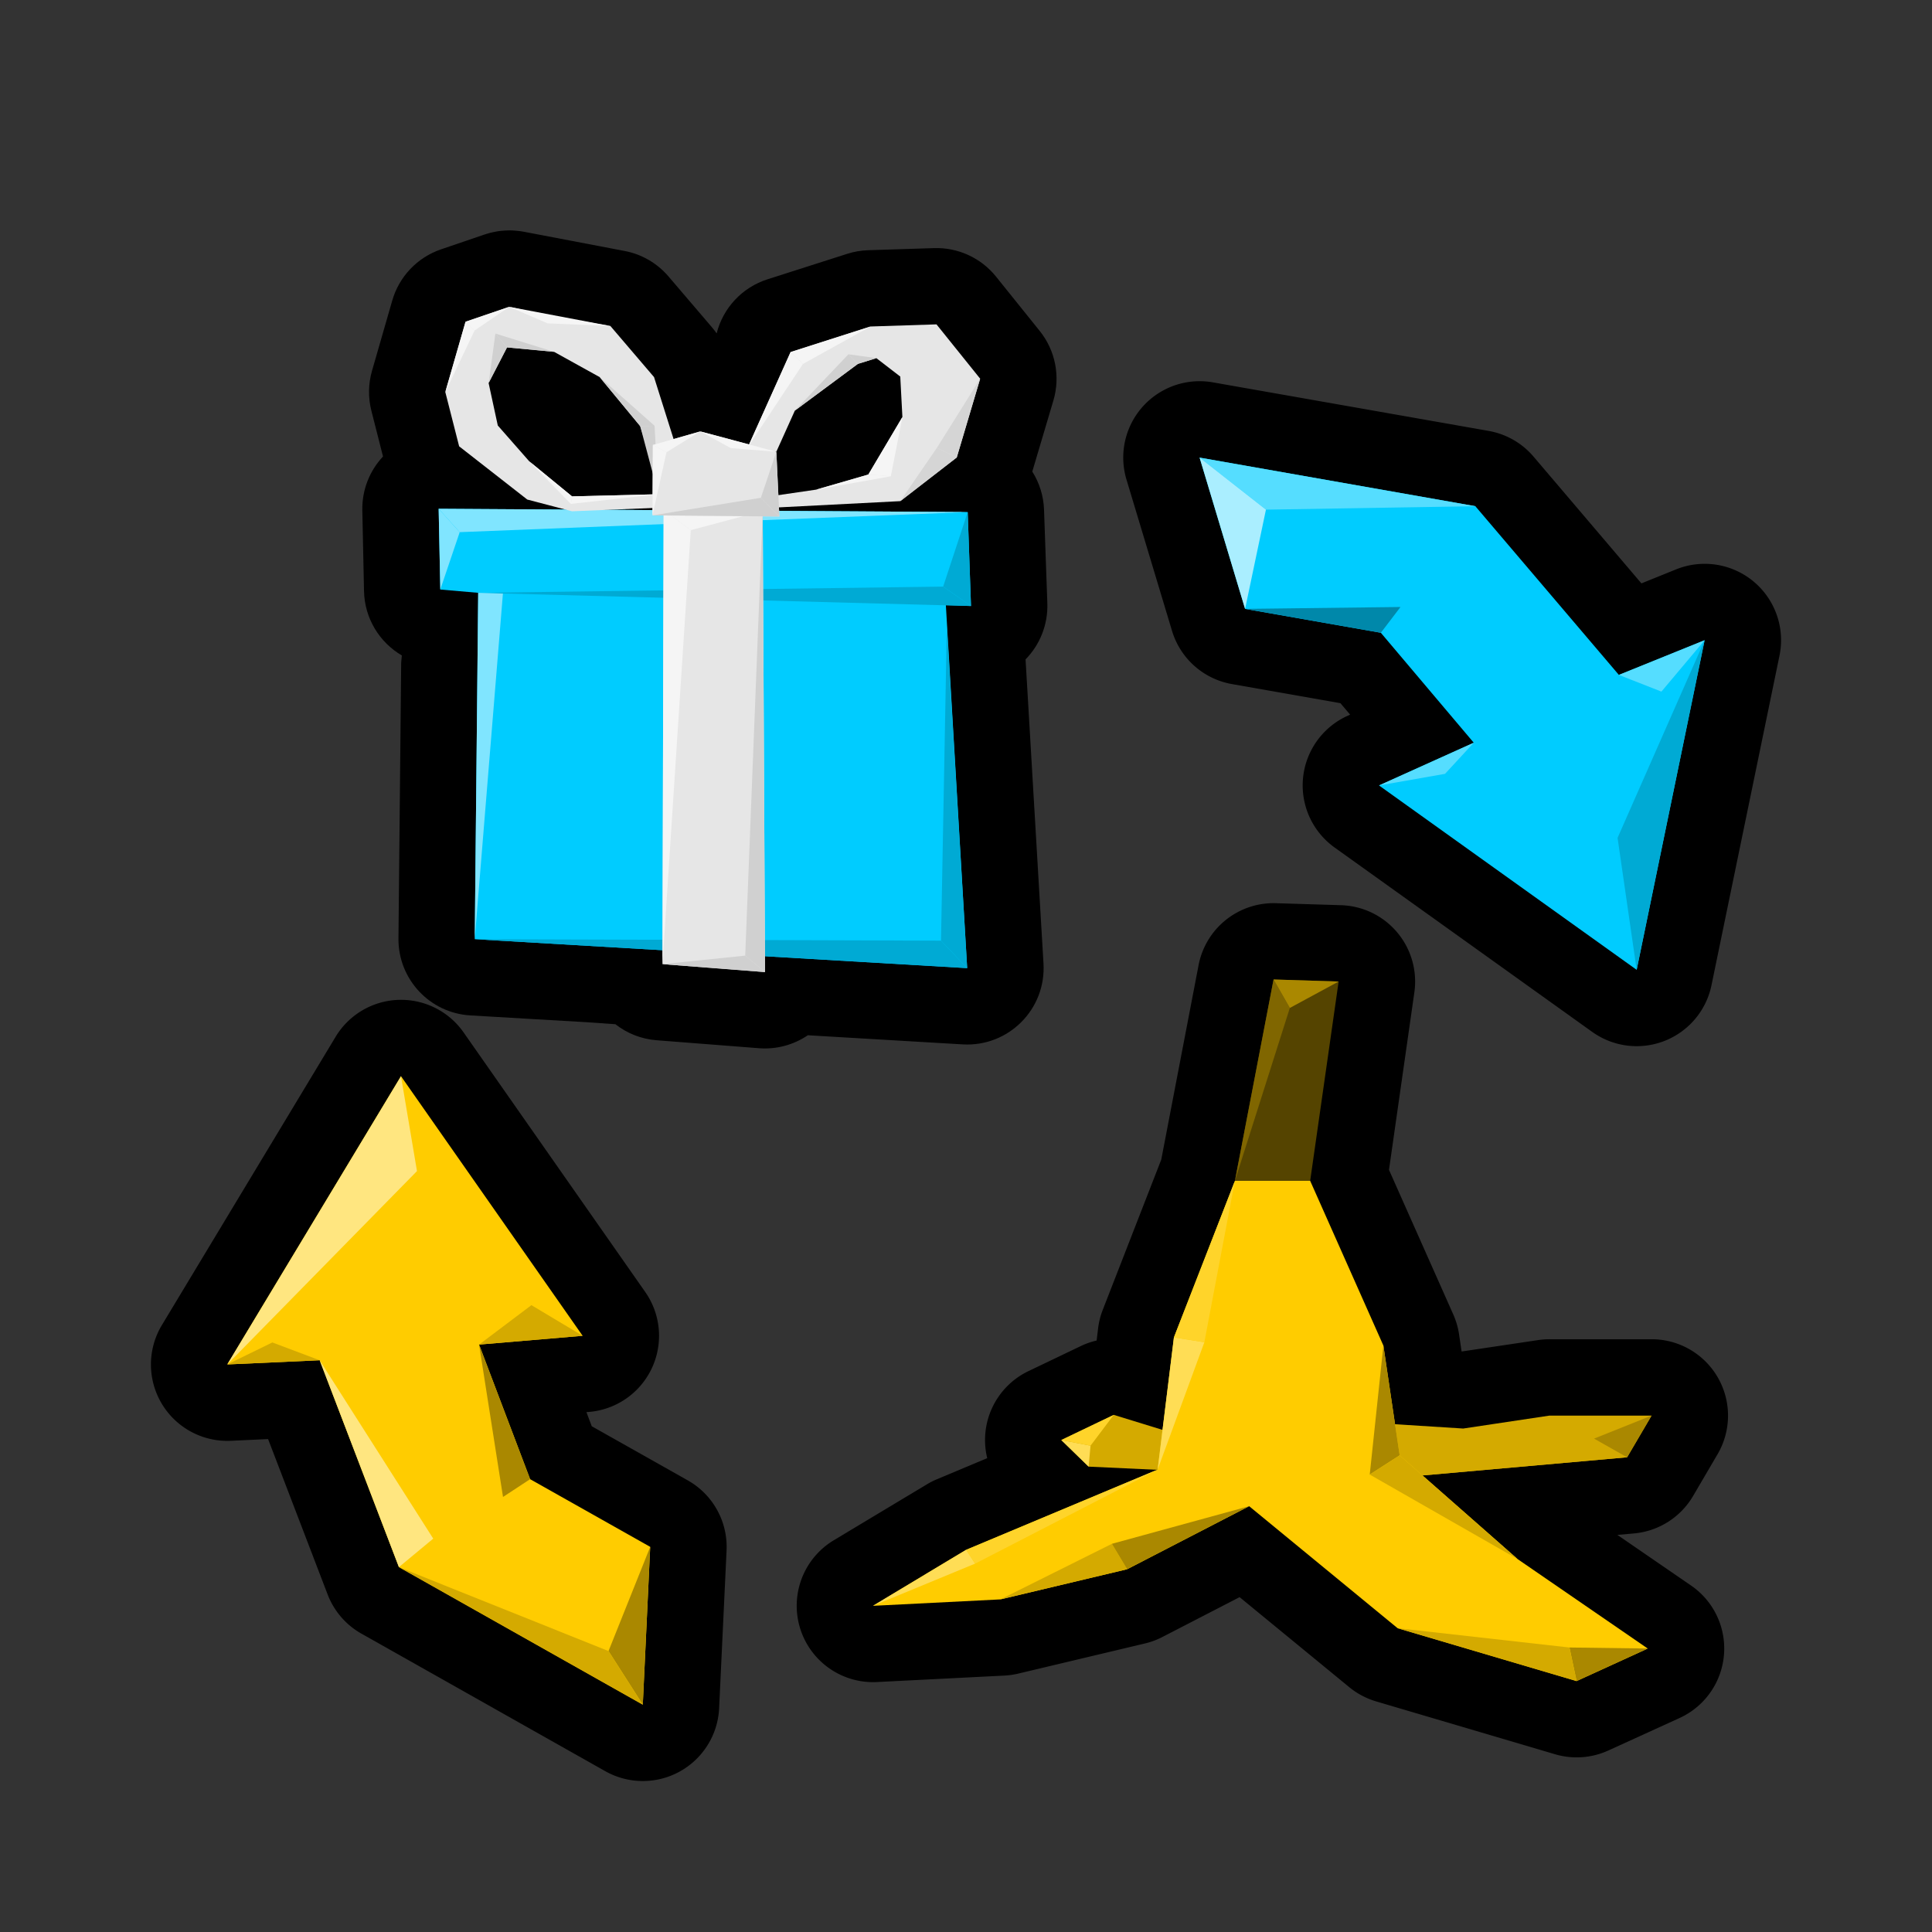 <?xml version="1.0" encoding="UTF-8" standalone="no"?>
<svg
   xmlns:dc="http://purl.org/dc/elements/1.1/"
   xmlns:cc="http://creativecommons.org/ns#"
   xmlns:rdf="http://www.w3.org/1999/02/22-rdf-syntax-ns#"
   xmlns:svg="http://www.w3.org/2000/svg"
   xmlns="http://www.w3.org/2000/svg"
   id="svg8"
   version="1.1"
   viewBox="0 0 128 128"
   height="128"
   width="128">
  <rect x="0" y="0" width="128" height="128" fill="#333333" stroke="none"/>
  <defs
     id="defs2" />
  <g
     transform="translate(0,-994.52)"
     id="layer1">
    <path
       id="path1638"
       d="m 33.681,1009.786 c -0.139,0 -0.279,0.011 -0.417,0.025 -0.014,9e-4 -0.029,0 -0.043,0 h -0.007 c -0.166,0.018 -0.33,0.045 -0.493,0.079 -0.165,0.033 -0.329,0.076 -0.489,0.126 -0.029,0.01 -0.058,0.019 -0.086,0.029 -0.013,0 -0.026,0.01 -0.04,0.01 l -2.89,0.986 c -1.565,0.534 -2.771,1.8 -3.228,3.39 l -1.342,4.657 c -0.248,0.864 -0.262,1.778 -0.04,2.649 l 0.77,3.027 c -0.905,0.963 -1.397,2.242 -1.371,3.563 l 0.112,5.352 c 0.037,1.813 1.028,3.401 2.506,4.266 -0.044,0.481 0,0 -0.044,0.481 l -0.18,18.265 c -0.027,2.7 2.07,4.946 4.765,5.103 l 7.64,0.446 1.968,0.137 c 0.76,0.597 1.699,0.982 2.729,1.062 l 6.795,0.529 c 1.141,0.087 2.278,-0.217 3.225,-0.86 l 10.261,0.605 c 3.027,0.179 5.531,-2.325 5.352,-5.352 l -1.188,-20.154 c 0.969,-0.989 1.49,-2.331 1.443,-3.714 l -0.22,-6.223 c -0.034,-0.89 -0.302,-1.755 -0.777,-2.508 L 69.789,1021.057 c 0.474,-1.594 0.135,-3.318 -0.907,-4.614 l -2.894,-3.599 c -0.997,-1.239 -2.517,-1.937 -4.106,-1.886 l -4.373,0.14 c -0.468,0.015 -0.932,0.095 -1.378,0.238 l -5.29,1.691 c -1.663,0.534 -2.934,1.887 -3.361,3.581 -0.093,-0.134 -0.193,-0.264 -0.299,-0.389 l -2.894,-3.387 c -0.747,-0.875 -1.77,-1.469 -2.901,-1.684 l -6.701,-1.278 c -0.151,-0.028 -0.304,-0.048 -0.457,-0.061 -0.167,-0.017 -0.336,-0.025 -0.504,-0.026 -0.014,-9e-4 -0.029,0 -0.043,0 z"
       style="fill:#000000;stroke:none;stroke-width:0.693px;stroke-linecap:butt;stroke-linejoin:miter;stroke-opacity:1" />
    <path
       id="path1636"
       d="m 47.972,1017.391 0.187,0.598 a 5.061,5.061 0 0 0 -0.23,-0.587 z"
       style="fill:#000000;stroke:none;stroke-width:0.693px;stroke-linecap:butt;stroke-linejoin:miter;stroke-opacity:1" />
    <path
       id="path1634"
       d="m 47.332,1017.574 a 5.061,5.061 0 0 0 -0.011,0.277 v -0.274 z"
       style="fill:#000000;stroke:none;stroke-width:0.693px;stroke-linecap:butt;stroke-linejoin:miter;stroke-opacity:1" />
    <path
       id="path1629"
       d="m 79.348,1019.777 a 5.061,5.061 0 0 0 -4.715,6.518 l 3.016,10.019 a 5.061,5.061 0 0 0 3.966,3.527 l 7.191,1.267 0.644,0.759 -0.166,0.075 a 5.061,5.061 0 0 0 -0.864,8.727 l 17.07,12.218 a 5.061,5.061 0 0 0 7.9,-3.091 l 4.506,-21.838 a 5.061,5.061 0 0 0 -6.852,-5.715 l -2.296,0.928 -7.144,-8.396 a 5.061,5.061 0 0 0 -2.976,-1.706 l -18.272,-3.217 a 5.061,5.061 0 0 0 -1.008,-0.075 z"
       style="fill:#000000;stroke:none;stroke-width:0.693px;stroke-linecap:butt;stroke-linejoin:miter;stroke-opacity:1" />
    <path
       id="path1625"
       d="m 84.534,1054.359 a 5.061,5.061 0 0 0 -5.125,4.103 l -2.472,12.884 -3.872,9.944 a 5.061,5.061 0 0 0 -0.31,1.216 l -0.101,0.828 a 5.061,5.061 0 0 0 -1.044,0.364 l -3.48,1.666 a 5.061,5.061 0 0 0 -2.724,5.762 l -3.354,1.407 a 5.061,5.061 0 0 0 -0.648,0.331 l -6.172,3.707 a 5.061,5.061 0 0 0 2.861,9.389 l 8.447,-0.428 a 5.061,5.061 0 0 0 0.914,-0.13 l 8.396,-1.997 a 5.061,5.061 0 0 0 1.152,-0.425 l 5.125,-2.645 7.263,5.963 a 5.061,5.061 0 0 0 1.778,0.943 l 11.855,3.502 a 5.061,5.061 0 0 0 3.534,-0.248 l 4.718,-2.152 a 5.061,5.061 0 0 0 0.767,-8.774 l -4.887,-3.358 1.098,-0.097 a 5.061,5.061 0 0 0 3.919,-2.483 l 1.62,-2.764 a 5.061,5.061 0 0 0 -4.365,-7.619 h -6.762 a 5.061,5.061 0 0 0 -0.745,0.054 l -5.085,0.759 -0.169,-1.137 a 5.061,5.061 0 0 0 -0.381,-1.314 l -4.261,-9.584 1.681,-11.761 a 5.061,5.061 0 0 0 -4.855,-5.773 z"
       style="fill:#000000;stroke:none;stroke-width:0.693px;stroke-linecap:butt;stroke-linejoin:miter;stroke-opacity:1" />
    <path
       id="path1137-0"
       d="m 26.368,1060.765 a 5.061,5.061 0 0 0 -4.132,2.444 l -11.509,19.099 a 5.061,5.061 0 0 0 4.563,7.669 l 2.472,-0.115 3.944,10.293 a 5.061,5.061 0 0 0 2.239,2.598 l 16.156,9.112 a 5.061,5.061 0 0 0 7.543,-4.171 l 0.493,-10.451 a 5.061,5.061 0 0 0 -2.573,-4.646 l -6.359,-3.584 -0.353,-0.936 0.18,-0.014 a 5.061,5.061 0 0 0 3.718,-7.943 l -12.035,-17.199 a 5.061,5.061 0 0 0 -4.347,-2.156 z"
       style="fill:#000000;stroke:none;stroke-width:0.693px;stroke-linecap:butt;stroke-linejoin:miter;stroke-opacity:1" />
    <path
       style="fill:#00ccff;stroke:none;stroke-width:0.693px;stroke-linecap:butt;stroke-linejoin:miter;stroke-opacity:1"
       d="m 31.683,1033.796 -0.229,22.948 32.625,1.917 -1.413,-24.046 1.665,0.055 -0.218,-6.224 -35.05,-0.218 0.109,5.35 z"
       id="path1137" />
    <path
       style="fill:#00aad4;stroke:none;stroke-width:0.693px;stroke-linecap:butt;stroke-linejoin:miter;stroke-opacity:1"
       d="m 31.683,1033.796 32.648,0.874 -1.845,-1.286 z"
       id="path1147" />
    <path
       style="fill:#80e5ff;stroke:none;stroke-width:0.693px;stroke-linecap:butt;stroke-linejoin:miter;stroke-opacity:1"
       d="m 30.457,1029.777 33.656,-1.331 -35.05,-0.218 z"
       id="path1151" />
    <path
       style="fill:#00aad4;fill-opacity:1;stroke:none;stroke-width:0.693px;stroke-linecap:butt;stroke-linejoin:miter;stroke-opacity:1"
       d="m 31.453,1056.744 30.891,0.096 1.734,1.821 z"
       id="path1153" />
    <path
       style="fill:#e6e6e6;stroke:none;stroke-width:0.684px;stroke-linecap:butt;stroke-linejoin:miter;stroke-opacity:1"
       d="m 43.891,1058.397 0.077,-30.102 6.563,0.075 0.154,30.553 z"
       id="path1139" />
    <path
       style="fill:#80e5ff;stroke:none;stroke-width:0.693px;stroke-linecap:butt;stroke-linejoin:miter;stroke-opacity:1"
       d="m 29.171,1033.578 1.286,-3.801 -1.395,-1.55 z"
       id="path1149" />
    <path
       style="fill:#00aad4;fill-opacity:1;stroke:none;stroke-width:0.693px;stroke-linecap:butt;stroke-linejoin:miter;stroke-opacity:1"
       d="m 62.344,1056.839 0.387,-20.862 1.347,22.683 z"
       id="path1155" />
    <path
       style="fill:#00aad4;fill-opacity:1;stroke:none;stroke-width:0.693px;stroke-linecap:butt;stroke-linejoin:miter;stroke-opacity:1"
       d="m 62.486,1033.384 1.627,-4.938 0.218,6.224 z"
       id="path1157" />
    <path
       style="fill:#80e5ff;fill-opacity:1;stroke:none;stroke-width:0.693px;stroke-linecap:butt;stroke-linejoin:miter;stroke-opacity:1"
       d="m 31.453,1056.744 1.867,-22.9 -1.638,-0.048 z"
       id="path1159" />
    <path
       style="fill:#d0d0d0;fill-opacity:1;stroke:none;stroke-width:0.684px;stroke-linecap:butt;stroke-linejoin:miter;stroke-opacity:1"
       d="m 43.891,1058.397 5.482,-0.565 1.313,1.091 z"
       id="path1161" />
    <path
       style="fill:#d0d0d0;fill-opacity:1;stroke:none;stroke-width:0.684px;stroke-linecap:butt;stroke-linejoin:miter;stroke-opacity:1"
       d="m 49.373,1057.832 1.158,-29.462 0.155,30.553 z"
       id="path1163" />
    <path
       style="fill:#f5f5f5;fill-opacity:1;stroke:none;stroke-width:0.684px;stroke-linecap:butt;stroke-linejoin:miter;stroke-opacity:1"
       d="m 43.891,1058.397 1.875,-28.752 -1.798,-1.35 z"
       id="path1175" />
    <path
       style="fill:#f5f5f5;fill-opacity:1;stroke:none;stroke-width:0.684px;stroke-linecap:butt;stroke-linejoin:miter;stroke-opacity:1"
       d="m 45.766,1029.645 4.765,-1.274 -6.563,-0.076 z"
       id="path1177" />
    <path
       style="fill:#e6e6e6;stroke:none;stroke-width:0.895px;stroke-linecap:butt;stroke-linejoin:miter;stroke-opacity:1"
       d="m 44.718,1023.896 -1.386,-4.392 -2.893,-3.387 -4.163,-0.706 -2.54,-0.564 -2.893,0.988 -1.341,4.657 0.917,3.598 4.515,3.527 2.963,0.776 7.517,-0.307 -1.802,-0.822 -5.715,0.142 -2.832,-2.322 -2.085,-2.373 -0.609,-2.817 1.219,-2.358 3.117,0.293 3.023,1.675 2.681,3.245 0.706,2.187 0.494,2.328 1.802,0.822 z"
       id="path1145" />
    <path
       style="fill:#f5f5f5;fill-opacity:1;stroke:none;stroke-width:0.895px;stroke-linecap:butt;stroke-linejoin:miter;stroke-opacity:1"
       d="m 43.615,1027.265 -5.794,0.639 0.08,-0.498 z"
       id="path1203" />
    <path
       style="fill:#f5f5f5;fill-opacity:1;stroke:none;stroke-width:0.895px;stroke-linecap:butt;stroke-linejoin:miter;stroke-opacity:1"
       d="m 29.504,1020.492 1.937,-4.073 -0.597,-0.584 z"
       id="path1189" />
    <path
       style="fill:#f5f5f5;fill-opacity:1;stroke:none;stroke-width:0.895px;stroke-linecap:butt;stroke-linejoin:miter;stroke-opacity:1"
       d="m 31.442,1016.419 2.296,-1.571 -2.893,0.988 z"
       id="path1191" />
    <path
       style="fill:#f5f5f5;fill-opacity:1;stroke:none;stroke-width:0.895px;stroke-linecap:butt;stroke-linejoin:miter;stroke-opacity:1"
       d="m 40.44,1016.118 -4.158,-0.174 -2.544,-1.096 z"
       id="path1193" />
    <path
       style="fill:#d0d0d0;fill-opacity:1;stroke:none;stroke-width:0.895px;stroke-linecap:butt;stroke-linejoin:miter;stroke-opacity:1"
       d="m 43.615,1027.265 -0.248,-4.536 -0.952,0.022 z"
       id="path1195" />
    <path
       style="fill:#d0d0d0;fill-opacity:1;stroke:none;stroke-width:0.895px;stroke-linecap:butt;stroke-linejoin:miter;stroke-opacity:1"
       d="m 43.367,1022.729 -3.633,-3.224 2.681,3.245 z"
       id="path1197" />
    <path
       style="fill:#d0d0d0;fill-opacity:1;stroke:none;stroke-width:0.895px;stroke-linecap:butt;stroke-linejoin:miter;stroke-opacity:1"
       d="m 32.375,1019.894 0.445,-3.275 0.774,0.917 z"
       id="path1199" />
    <path
       style="fill:#d0d0d0;fill-opacity:1;stroke:none;stroke-width:0.895px;stroke-linecap:butt;stroke-linejoin:miter;stroke-opacity:1"
       d="m 32.819,1016.619 3.892,1.21 -3.117,-0.293 z"
       id="path1201" />
    <path
       style="fill:#f5f5f5;fill-opacity:1;stroke:none;stroke-width:0.895px;stroke-linecap:butt;stroke-linejoin:miter;stroke-opacity:1"
       d="m 35.068,1025.084 2.752,2.82 0.08,-0.498 z"
       id="path1205" />
    <path
       style="fill:#e6e6e6;stroke:none;stroke-width:0.895px;stroke-linecap:butt;stroke-linejoin:miter;stroke-opacity:1"
       d="m 51.485,1028.141 8.162,-0.419 3.739,-2.893 1.552,-5.221 -2.893,-3.598 -4.374,0.141 -5.292,1.693 -2.822,6.279 1.877,0.326 1.227,-2.724 4.178,-3.098 1.222,-0.379 1.584,1.22 0.141,2.681 -2.258,3.81 -3.456,1 -3.167,0.462 z"
       id="path1143" />
    <path
       style="fill:#e6e6e6;stroke:none;stroke-width:0.895px;stroke-linecap:butt;stroke-linejoin:miter;stroke-opacity:1"
       d="m 43.254,1024.001 -0.025,4.664 8.406,0.073 -0.2,-4.29 -5.038,-1.347 z"
       id="path1141" />
    <path
       style="fill:#d0d0d0;fill-opacity:1;stroke:none;stroke-width:0.895px;stroke-linecap:butt;stroke-linejoin:miter;stroke-opacity:1"
       d="m 50.41,1027.5 1.025,-3.05 0.2,4.29 z"
       id="path1167" />
    <path
       style="fill:#d0d0d0;fill-opacity:1;stroke:none;stroke-width:0.895px;stroke-linecap:butt;stroke-linejoin:miter;stroke-opacity:1"
       d="m 43.229,1028.665 7.181,-1.165 1.225,1.239 z"
       id="path1165" />
    <path
       style="fill:#f5f5f5;fill-opacity:1;stroke:none;stroke-width:0.895px;stroke-linecap:butt;stroke-linejoin:miter;stroke-opacity:1"
       d="m 43.229,1028.665 0.928,-4.184 -0.903,-0.481 z"
       id="path1169" />
    <path
       style="fill:#f5f5f5;fill-opacity:1;stroke:none;stroke-width:0.895px;stroke-linecap:butt;stroke-linejoin:miter;stroke-opacity:1"
       d="m 44.156,1024.482 2.24,-1.379 -3.143,0.898 z"
       id="path1171" />
    <path
       style="fill:#f5f5f5;fill-opacity:1;stroke:none;stroke-width:0.895px;stroke-linecap:butt;stroke-linejoin:miter;stroke-opacity:1"
       d="m 51.435,1024.45 -3.025,-0.245 -2.013,-1.102 z"
       id="path1173" />
    <path
       style="fill:#f5f5f5;fill-opacity:1;stroke:none;stroke-width:0.895px;stroke-linecap:butt;stroke-linejoin:miter;stroke-opacity:1"
       d="m 49.558,1024.124 2.822,-6.279 0.819,0.786 z"
       id="path1207" />
    <path
       style="fill:#f5f5f5;fill-opacity:1;stroke:none;stroke-width:0.895px;stroke-linecap:butt;stroke-linejoin:miter;stroke-opacity:1"
       d="m 53.199,1018.631 4.472,-2.479 -5.292,1.693 z"
       id="path1209" />
    <path
       style="fill:#f5f5f5;fill-opacity:1;stroke:none;stroke-width:0.895px;stroke-linecap:butt;stroke-linejoin:miter;stroke-opacity:1"
       d="m 54.075,1026.959 4.944,-0.885 -1.488,-0.114 z"
       id="path1211" />
    <path
       style="fill:#f5f5f5;fill-opacity:1;stroke:none;stroke-width:0.895px;stroke-linecap:butt;stroke-linejoin:miter;stroke-opacity:1"
       d="m 59.019,1026.074 0.769,-3.925 -2.258,3.81 z"
       id="path1213" />
    <path
       style="fill:#d0d0d0;fill-opacity:1;stroke:none;stroke-width:0.895px;stroke-linecap:butt;stroke-linejoin:miter;stroke-opacity:1"
       d="m 52.662,1021.725 3.548,-3.732 0.63,0.634 z"
       id="path1215" />
    <path
       style="fill:#d0d0d0;fill-opacity:1;stroke:none;stroke-width:0.895px;stroke-linecap:butt;stroke-linejoin:miter;stroke-opacity:1"
       d="m 56.211,1017.993 1.853,0.255 -1.222,0.379 z"
       id="path1217" />
    <path
       style="fill:#d5d5d5;fill-opacity:1;stroke:none;stroke-width:0.895px;stroke-linecap:butt;stroke-linejoin:miter;stroke-opacity:1"
       d="m 59.647,1027.722 2.421,-3.529 1.318,0.636 z"
       id="path1219" />
    <path
       style="fill:#d5d5d5;fill-opacity:1;stroke:none;stroke-width:0.895px;stroke-linecap:butt;stroke-linejoin:miter;stroke-opacity:1"
       d="m 62.068,1024.194 2.871,-4.585 -1.552,5.221 z"
       id="path1221" />
    <path
       style="fill:#d4aa00;stroke:none;stroke-width:0.855px;stroke-linecap:butt;stroke-linejoin:miter;stroke-opacity:1"
       d="m 78.125,1089.593 -4.335,-1.334 -3.477,1.667 1.81,1.762 6.145,0.286 z"
       id="path2686" />
    <path
       style="fill:#d4aa00;stroke:none;stroke-width:0.855px;stroke-linecap:butt;stroke-linejoin:miter;stroke-opacity:1"
       d="m 92.416,1088.878 4.525,0.286 5.716,-0.857 h 6.764 l -1.62,2.763 -13.957,1.238 -2.03,-1.004 z"
       id="path2684" />
    <path
       style="fill:#ffcc00;stroke:none;stroke-width:0.855px;stroke-linecap:butt;stroke-linejoin:miter;stroke-opacity:1"
       d="m 57.835,1100.91 6.169,-3.709 12.693,-5.318 1.078,-8.757 4.042,-10.374 h 4.985 l 4.85,10.913 1.078,7.275 7.814,6.872 8.623,5.928 -4.716,2.156 -11.856,-3.503 -9.835,-8.084 -8.084,4.177 -8.395,1.998 z"
       id="path2680" />
    <path
       style="fill:#554400;stroke:none;stroke-width:0.855px;stroke-linecap:butt;stroke-linejoin:miter;stroke-opacity:1"
       d="m 81.817,1072.752 2.56,-13.338 4.311,0.135 -1.886,13.204 z"
       id="path2682" />
    <path
       style="fill:#ffdd55;stroke:none;stroke-width:0.855px;stroke-linecap:butt;stroke-linejoin:miter;stroke-opacity:1"
       d="m 57.835,1100.91 6.169,-3.709 0.601,0.913 z"
       id="path2688" />
    <path
       style="fill:#ffd42a;stroke:none;stroke-width:0.855px;stroke-linecap:butt;stroke-linejoin:miter;stroke-opacity:1"
       d="m 64.605,1098.115 12.092,-6.231 -12.693,5.318 z"
       id="path2690" />
    <path
       style="fill:#d4aa00;stroke:none;stroke-width:0.855px;stroke-linecap:butt;stroke-linejoin:miter;stroke-opacity:1"
       d="m 66.281,1100.483 7.385,-3.682 1.01,1.684 z"
       id="path2692" />
    <path
       style="fill:#aa8800;stroke:none;stroke-width:0.855px;stroke-linecap:butt;stroke-linejoin:miter;stroke-opacity:1"
       d="m 73.666,1096.801 9.094,-2.493 -8.084,4.177 z"
       id="path2694" />
    <path
       style="fill:#ffdd55;stroke:none;stroke-width:0.855px;stroke-linecap:butt;stroke-linejoin:miter;stroke-opacity:1"
       d="m 76.697,1091.883 1.078,-8.757 2.017,0.322 z"
       id="path2696" />
    <path
       style="fill:#ffd42a;stroke:none;stroke-width:0.855px;stroke-linecap:butt;stroke-linejoin:miter;stroke-opacity:1"
       d="m 79.792,1083.448 2.025,-10.696 -4.042,10.374 z"
       id="path2698" />
    <path
       style="fill:#aa8800;stroke:none;stroke-width:0.855px;stroke-linecap:butt;stroke-linejoin:miter;stroke-opacity:1"
       d="m 91.653,1083.665 -0.904,8.548 1.982,-1.272 z"
       id="path2702" />
    <path
       style="fill:#d4aa00;stroke:none;stroke-width:0.855px;stroke-linecap:butt;stroke-linejoin:miter;stroke-opacity:1"
       d="m 90.748,1092.213 9.796,5.599 -7.814,-6.872 z"
       id="path2704" />
    <path
       style="fill:#aa8800;stroke:none;stroke-width:0.855px;stroke-linecap:butt;stroke-linejoin:miter;stroke-opacity:1"
       d="m 109.168,1103.739 -5.187,-0.068 0.472,2.223 z"
       id="path2706" />
    <path
       style="fill:#d4aa00;stroke:none;stroke-width:0.855px;stroke-linecap:butt;stroke-linejoin:miter;stroke-opacity:1"
       d="m 103.98,1103.672 -11.385,-1.28 11.856,3.503 z"
       id="path2708" />
    <path
       style="fill:#ffdd55;stroke:none;stroke-width:0.855px;stroke-linecap:butt;stroke-linejoin:miter;stroke-opacity:1"
       d="m 72.123,1091.689 0.128,-1.388 -1.938,-0.374 z"
       id="path2710" />
    <path
       style="fill:#ffd42a;stroke:none;stroke-width:0.855px;stroke-linecap:butt;stroke-linejoin:miter;stroke-opacity:1"
       d="m 72.251,1090.3 1.539,-2.041 -3.477,1.667 z"
       id="path2712" />
    <path
       style="fill:#d4aa00;stroke:none;stroke-width:0.855px;stroke-linecap:butt;stroke-linejoin:miter;stroke-opacity:1"
       d="m 93.845,1092.308 11.766,-2.477 2.191,1.238 z"
       id="path2714" />
    <path
       style="fill:#aa8800;stroke:none;stroke-width:0.855px;stroke-linecap:butt;stroke-linejoin:miter;stroke-opacity:1"
       d="m 105.61,1089.831 3.811,-1.524 -1.62,2.763 z"
       id="path2716" />
    <path
       style="fill:#806600;stroke:none;stroke-width:0.855px;stroke-linecap:butt;stroke-linejoin:miter;stroke-opacity:1"
       d="m 81.817,1072.752 3.638,-11.452 -1.078,-1.886 z"
       id="path2720" />
    <path
       style="fill:#aa8800;stroke:none;stroke-width:0.855px;stroke-linecap:butt;stroke-linejoin:miter;stroke-opacity:1"
       d="m 85.455,1061.299 3.234,-1.751 -4.311,-0.135 z"
       id="path2722" />
    <path
       style="fill:#00ccff;stroke:none;stroke-width:0.807px;stroke-linecap:butt;stroke-linejoin:miter;stroke-opacity:1"
       d="m 97.64,1043.727 -6.277,2.831 17.07,12.216 4.503,-21.839 -5.681,2.299 -9.51,-11.178 -18.269,-3.218 3.014,10.023 8.994,1.582 z"
       id="path4715" />
    <path
       style="fill:#55ddff;stroke:none;stroke-width:0.807px;stroke-linecap:butt;stroke-linejoin:miter;stroke-opacity:1"
       d="m 79.476,1024.838 4.396,3.447 13.873,-0.228 z"
       id="path4717" />
    <path
       style="fill:#aaeeff;stroke:none;stroke-width:0.807px;stroke-linecap:butt;stroke-linejoin:miter;stroke-opacity:1"
       d="m 83.872,1028.285 -1.381,6.576 -3.014,-10.023 z"
       id="path4719" />
    <path
       style="fill:#55ddff;stroke:none;stroke-width:0.807px;stroke-linecap:butt;stroke-linejoin:miter;stroke-opacity:1"
       d="m 107.255,1039.235 2.818,1.106 2.863,-3.405 z"
       id="path4721" />
    <path
       style="fill:#00aad4;stroke:none;stroke-width:0.807px;stroke-linecap:butt;stroke-linejoin:miter;stroke-opacity:1"
       d="m 112.936,1036.936 -4.503,21.839 -1.265,-8.744 z"
       id="path4725" />
    <path
       style="fill:#0088aa;stroke:none;stroke-width:0.807px;stroke-linecap:butt;stroke-linejoin:miter;stroke-opacity:1"
       d="m 92.787,1034.735 -10.296,0.125 8.994,1.582 z"
       id="path4731" />
    <path
       style="fill:#ffcc00;stroke:none;stroke-width:0.807px;stroke-linecap:butt;stroke-linejoin:miter;stroke-opacity:1"
       d="m 31.74,1083.602 6.861,-0.582 -12.034,-17.199 -11.511,19.097 6.122,-0.278 5.251,13.705 16.158,9.112 0.491,-10.454 -7.956,-4.484 z"
       id="path4715-0" />
    <path
       style="fill:#ffe680;stroke:none;stroke-width:0.807px;stroke-linecap:butt;stroke-linejoin:miter;stroke-opacity:1"
       d="m 28.703,1096.458 -7.525,-11.818 5.251,13.705 z"
       id="path4719-8" />
    <path
       style="fill:#aa8800;fill-opacity:1;stroke:none;stroke-width:0.807px;stroke-linecap:butt;stroke-linejoin:miter;stroke-opacity:1"
       d="m 43.078,1097.004 -0.491,10.454 -2.271,-3.551 z"
       id="path4721-7" />
    <path
       style="fill:#ffe680;fill-opacity:1;stroke:none;stroke-width:0.807px;stroke-linecap:butt;stroke-linejoin:miter;stroke-opacity:1"
       d="m 15.056,1084.919 11.511,-19.097 1.059,6.286 z"
       id="path4725-1" />
    <path
       style="fill:#d4aa00;stroke:none;stroke-width:0.807px;stroke-linecap:butt;stroke-linejoin:miter;stroke-opacity:1"
       d="m 31.74,1083.602 6.861,-0.582 -3.393,-2.03 z"
       id="path4727-7" />
    <path
       style="fill:#aa8800;stroke:none;stroke-width:0.807px;stroke-linecap:butt;stroke-linejoin:miter;stroke-opacity:1"
       d="m 31.74,1083.602 1.586,10.095 1.796,-1.178 z"
       id="path4729-2" />
    <path
       style="fill:#d4aa00;stroke:none;stroke-width:0.807px;stroke-linecap:butt;stroke-linejoin:miter;stroke-opacity:1"
       d="m 26.429,1098.346 13.887,5.561 2.271,3.551 z"
       id="path4731-7" />
    <path
       style="fill:#d4aa00;stroke:none;stroke-width:0.807px;stroke-linecap:butt;stroke-linejoin:miter;stroke-opacity:1"
       d="m 15.056,1084.919 6.122,-0.278 -3.134,-1.18 z"
       id="path4727-7-4" />
    <path
       id="path4721-4"
       d="m 91.363,1046.558 4.374,-0.769 1.903,-2.061 z"
       style="fill:#55ddff;stroke:none;stroke-width:0.807px;stroke-linecap:butt;stroke-linejoin:miter;stroke-opacity:1" />
  </g>
</svg>
